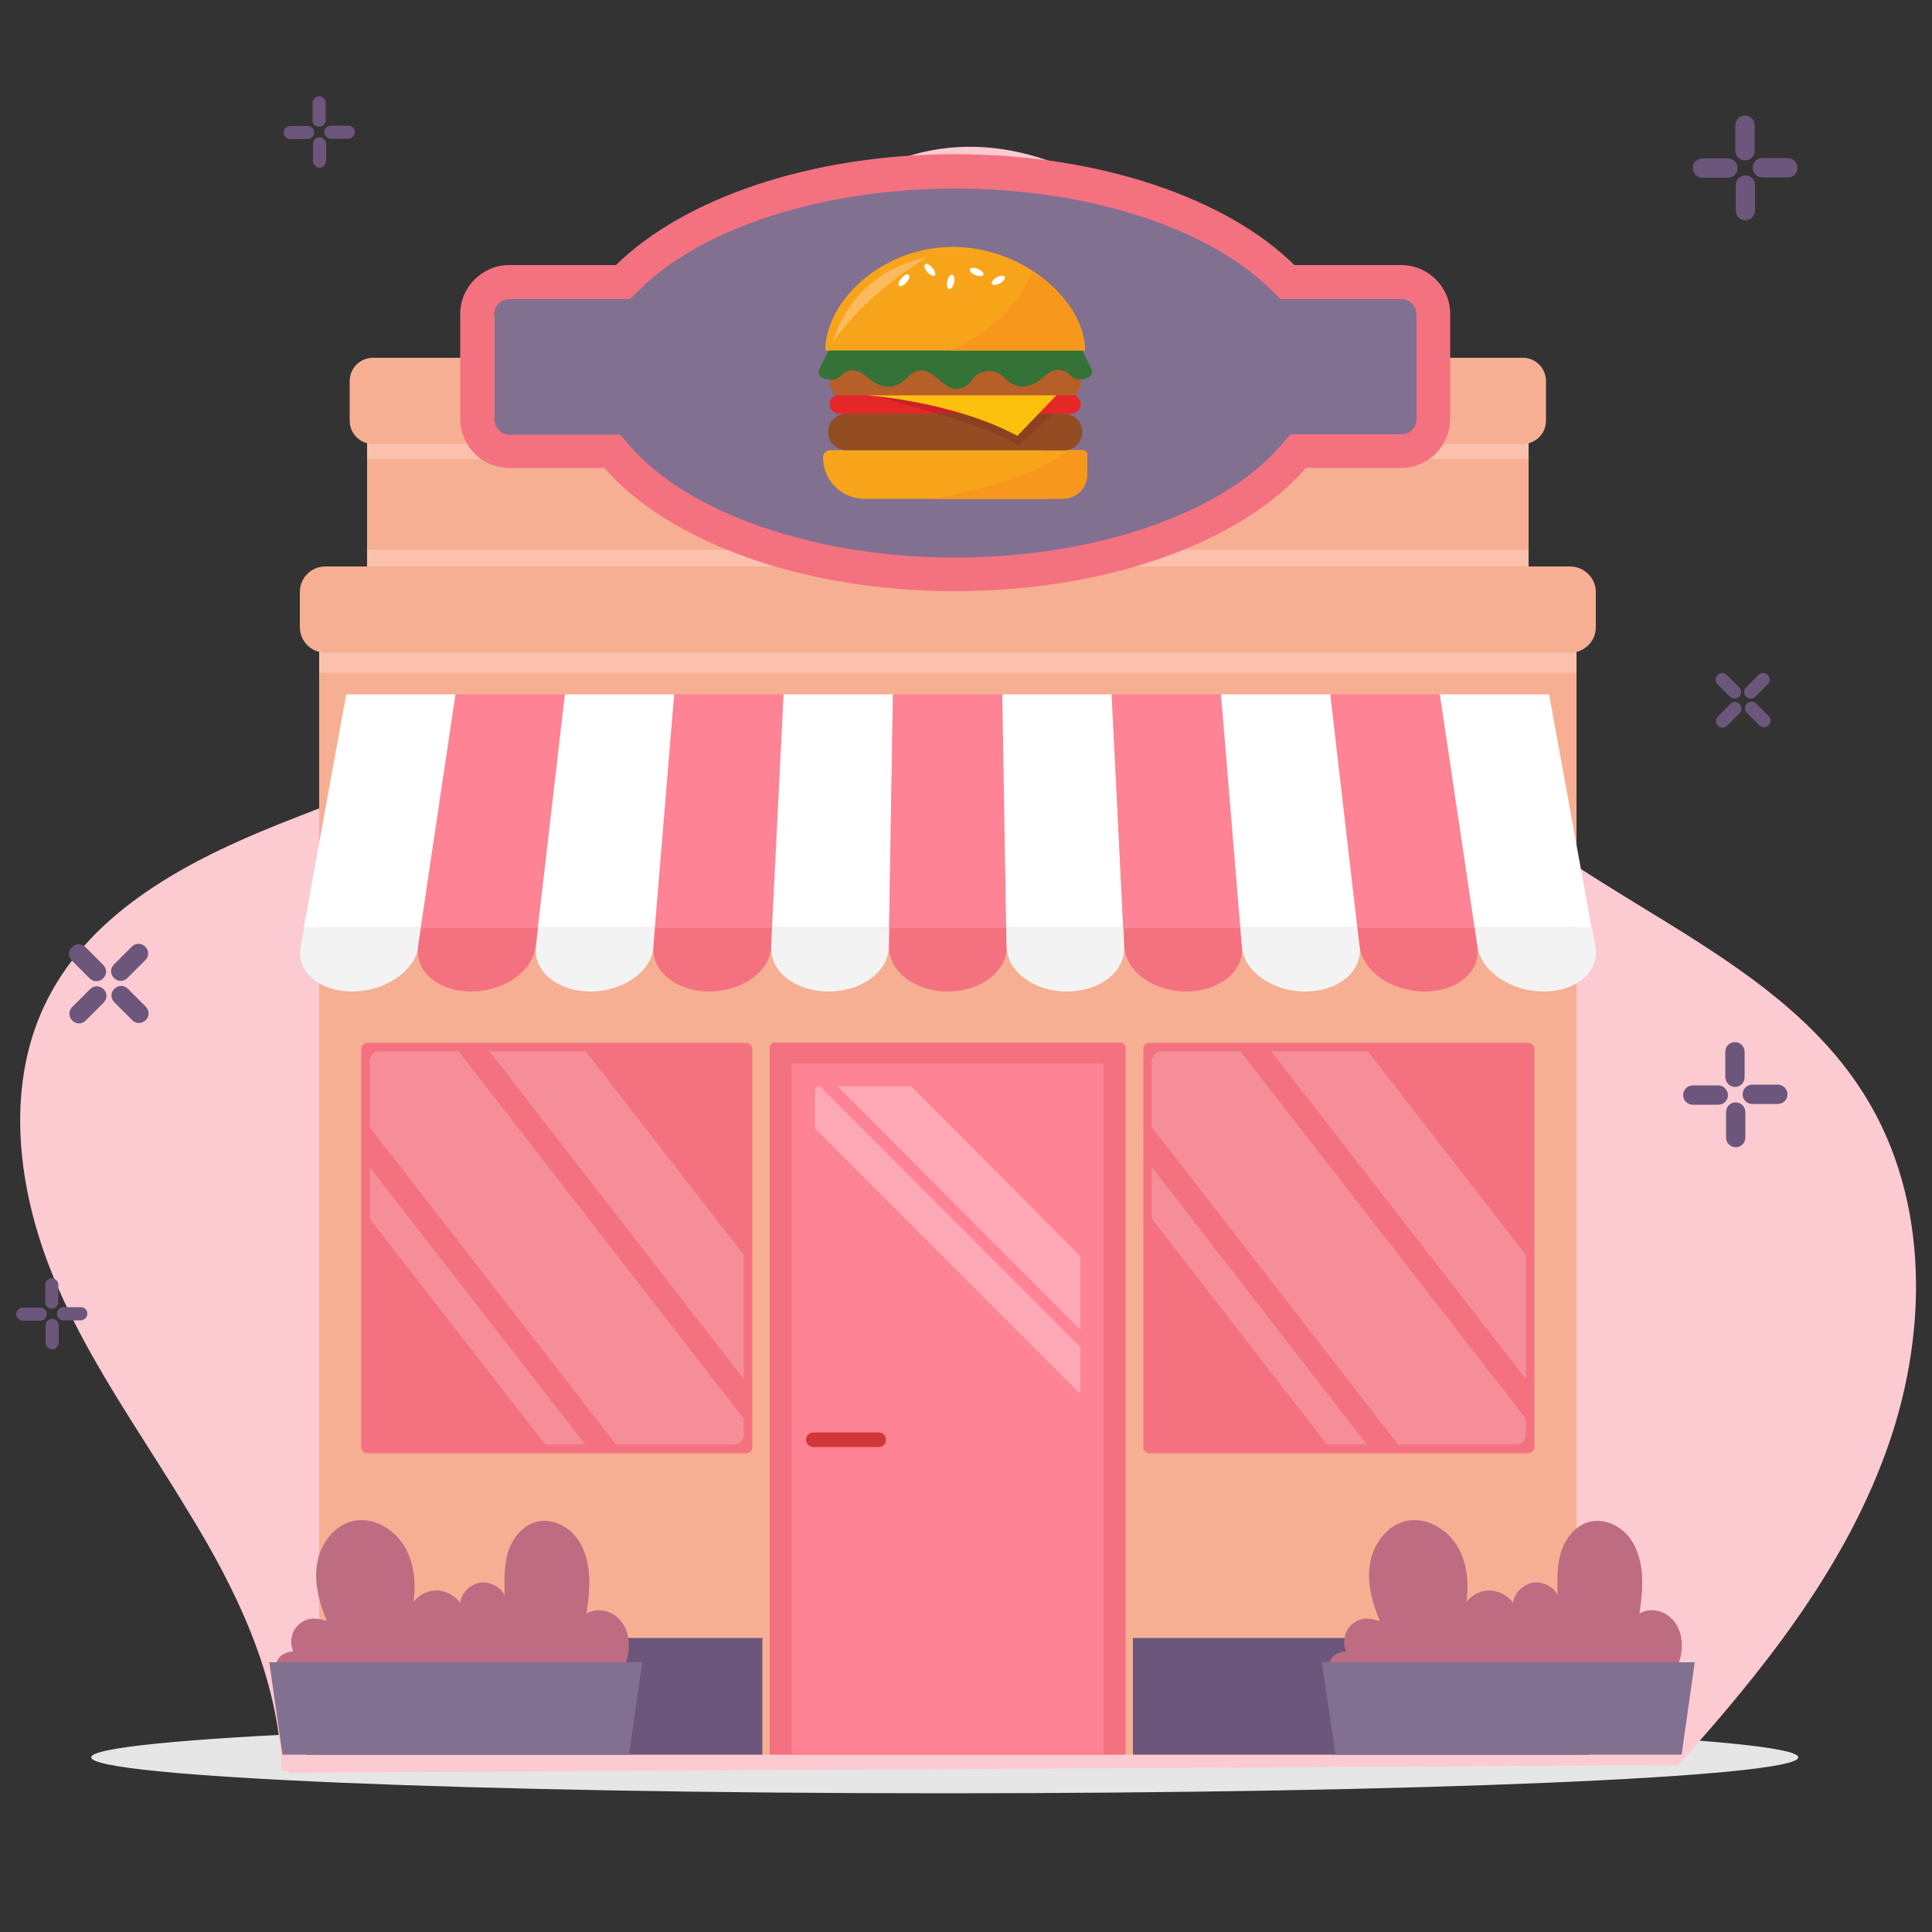 <?xml version="1.0" encoding="utf-8"?>
<!-- Generator: Adobe Illustrator 26.0.1, SVG Export Plug-In . SVG Version: 6.00 Build 0)  -->
<svg version="1.1" id="Character" xmlns="http://www.w3.org/2000/svg" xmlns:xlink="http://www.w3.org/1999/xlink" x="0px" y="0px"
	 viewBox="0 0 500 500" enable-background="new 0 0 500 500" xml:space="preserve">
<rect x="0" y="0" width="500" height="500" fill="#333333" stroke="none"/>
<path fill="#E6E6E6" d="M465.4,454.8c0,5.1-98.9,9.3-220.9,9.3c-122,0-220.9-4.2-220.9-9.3c0-5.1,98.9-9.3,220.9-9.3
	C366.5,445.6,465.4,449.7,465.4,454.8z"/>
<path fill="#FCCAD1" d="M434.3,456.8c21.6-24,42.2-49.8,53.4-80c11.3-30.2,12-65.9-5.1-93.3c-24.2-39-76-51.4-106.7-85.6
	c-16.6-18.5-26-42.2-34.9-65.5c-8.9-23.2-18-47-34.2-65.9s-41.2-32.2-65.7-27.6c-29.1,5.5-48.2,33.6-59.8,60.9
	c-11.6,27.3-20,57.4-41.3,78c-18.4,17.8-43.8,25.9-67.6,35.4c-23.8,9.5-48.3,22.4-60,45.2c-11,21.4-8.2,47.6,0.6,70
	c8.8,22.4,23.2,42,35.6,62.6C61.2,411.4,72.1,434,72.9,458c0,0.2,2.1,0.5,2.1,0.8L434.3,456.8z"/>
<rect x="95" y="114.7" fill="#F6AF93" width="300.6" height="31.9"/>
<rect x="95" y="110.2" fill="#FCC1AC" width="300.6" height="8.6"/>
<rect x="95" y="142.3" fill="#FCC1AC" width="300.6" height="8.6"/>
<rect x="82.6" y="168.9" fill="#F6AF93" width="325.4" height="285.2"/>
<rect x="82.6" y="165.5" fill="#FCC1AC" width="325.4" height="8.6"/>
<g>
	<polygon fill="#FFFFFF" points="108.9,240.1 78.6,240.1 89.6,179.7 117.9,179.7 	"/>
	<path fill="#F3F3F3" d="M91.1,256.6L91.1,256.6c-8.5,0-14.5-5.2-13.3-11.6l0.9-4.9h30.3l-0.7,4.9
		C107.3,251.4,99.6,256.6,91.1,256.6z"/>
	<polygon fill="#FD8395" points="139.2,240.1 108.9,240.1 117.9,179.7 146.2,179.7 	"/>
	<path fill="#F47280" d="M121.9,256.6L121.9,256.6c-8.5,0-14.6-5.2-13.7-11.6l0.7-4.9h30.3l-0.6,4.9
		C137.9,251.4,130.4,256.6,121.9,256.6z"/>
	<polygon fill="#FFFFFF" points="169.5,240.1 139.2,240.1 146.2,179.7 174.5,179.7 	"/>
	<path fill="#F3F3F3" d="M152.8,256.6L152.8,256.6c-8.5,0-14.8-5.2-14.1-11.6l0.6-4.9h30.3l-0.4,4.9
		C168.6,251.4,161.3,256.6,152.8,256.6z"/>
	<polygon fill="#FD8395" points="199.8,240.1 169.5,240.1 174.5,179.7 202.8,179.7 	"/>
	<path fill="#F47280" d="M183.6,256.6L183.6,256.6c-8.5,0-15-5.2-14.5-11.6l0.4-4.9h30.3l-0.2,4.9
		C199.3,251.4,192.1,256.6,183.6,256.6z"/>
	<polygon fill="#FFFFFF" points="230.1,240.1 199.8,240.1 202.8,179.7 231.1,179.7 	"/>
	<path fill="#F3F3F3" d="M214.4,256.6L214.4,256.6c-8.5,0-15.2-5.2-14.8-11.6l0.2-4.9h30.3l-0.1,4.9
		C230,251.4,223,256.6,214.4,256.6z"/>
	<polygon fill="#FD8395" points="260.4,240.1 230.1,240.1 231.1,179.7 259.4,179.7 	"/>
	<path fill="#F47280" d="M245.3,256.6L245.3,256.6c-8.5,0-15.3-5.2-15.2-11.6l0.1-4.9h30.3l0.1,4.9
		C260.6,251.4,253.8,256.6,245.3,256.6z"/>
	<polygon fill="#FFFFFF" points="290.7,240.1 260.4,240.1 259.4,179.7 287.7,179.7 	"/>
	<path fill="#F3F3F3" d="M276.1,256.6L276.1,256.6c-8.5,0-15.5-5.2-15.6-11.6l-0.1-4.9h30.3l0.2,4.9
		C291.3,251.4,284.7,256.6,276.1,256.6z"/>
	<polygon fill="#FD8395" points="321,240.1 290.7,240.1 287.7,179.7 316,179.7 	"/>
	<path fill="#F47280" d="M307,256.6L307,256.6c-8.5,0-15.7-5.2-16-11.6l-0.2-4.9H321l0.4,4.9C322,251.4,315.5,256.6,307,256.6z"/>
	<polygon fill="#FFFFFF" points="351.3,240.1 321,240.1 316,179.7 344.3,179.7 	"/>
	<path fill="#F3F3F3" d="M337.8,256.6L337.8,256.6c-8.5,0-15.9-5.2-16.4-11.6l-0.4-4.9h30.3l0.6,4.9
		C352.6,251.4,346.3,256.6,337.8,256.6z"/>
	<polygon fill="#FFFFFF" points="411.9,240.1 381.6,240.1 372.6,179.7 400.9,179.7 	"/>
	<path fill="#F3F3F3" d="M399.5,256.6L399.5,256.6c-8.5,0-16.2-5.2-17.1-11.6l-0.7-4.9h30.3l0.9,4.9
		C414,251.4,408,256.6,399.5,256.6z"/>
	<polygon fill="#FD8395" points="381.6,240.1 351.3,240.1 344.3,179.7 372.6,179.7 	"/>
	<path fill="#F47280" d="M368.7,256.6L368.7,256.6c-8.5,0-16-5.2-16.8-11.6l-0.6-4.9h30.3l0.7,4.9
		C383.3,251.4,377.2,256.6,368.7,256.6z"/>
</g>
<path fill="#F6AF93" d="M413,153.2v9.1c0,3.7-3,6.6-6.6,6.6H84.2c-3.7,0-6.6-3-6.6-6.6v-9.1c0-3.7,3-6.6,6.6-6.6h322.1
	C410,146.6,413,149.6,413,153.2z"/>
<path fill="#F6AF93" d="M400.1,98.6v10.3c0,3.3-2.7,6-6,6H96.5c-3.3,0-6-2.7-6-6V98.6c0-3.3,2.7-6,6-6h297.7
	C397.4,92.6,400.1,95.3,400.1,98.6z"/>
<rect x="293.2" y="423.9" fill="#6C567B" width="118.2" height="30.2"/>
<rect x="79.2" y="423.9" fill="#6C567B" width="118.1" height="30.2"/>
<g>
	<g>
		<rect x="316.9" y="378.3" fill="#F6AF93" width="22.9" height="7.8"/>
		<rect x="333.6" y="386.9" fill="#F6AF93" width="22.9" height="7.8"/>
		<rect x="108.9" y="409.3" fill="#F6AF93" width="22.9" height="7.8"/>
		<rect x="97.4" y="400.4" fill="#F6AF93" width="22.9" height="7.8"/>
		<rect x="367.5" y="402.6" fill="#F6AF93" width="22.9" height="7.8"/>
		<rect x="302.5" y="398.5" fill="#F6AF93" width="22.9" height="7.8"/>
		<rect x="317.3" y="407.2" fill="#F6AF93" width="22.9" height="7.8"/>
	</g>
</g>
<g>
	<g>
		<path fill="#F47280" d="M291.3,454.1h-92.1v-183c0-0.7,0.6-1.3,1.3-1.3h89.5c0.7,0,1.3,0.6,1.3,1.3V454.1z"/>
		<path fill="#FD8395" d="M285.6,454.1h-80.7V275.9c0-0.4,0.3-0.7,0.7-0.7h79.3c0.4,0,0.7,0.3,0.7,0.7V454.1z"/>
		<g>
			<path fill="#FD8395" d="M281.2,367h-71.7c-0.4,0-0.7-0.3-0.7-0.7v-86.7c0-0.4,0.3-0.7,0.7-0.7h71.7c0.4,0,0.7,0.3,0.7,0.7v86.7
				C281.9,366.7,281.6,367,281.2,367z"/>
			<path fill="#FD8395" d="M279.6,282.2v81.6c0,0.6-0.5,1.1-1.1,1.1H212c-0.6,0-1.1-0.5-1.1-1.1v-81.6c0-0.6,0.5-1.1,1.1-1.1h66.6
				C279.2,281.1,279.6,281.6,279.6,282.2z"/>
			<g opacity="0.3">
				<path fill="#FFFFFF" d="M279.6,348.6v12.2L210.9,292v-9.8c0-0.6,0.5-1.1,1.1-1.1h0.2L279.6,348.6z"/>
				<polygon fill="#FFFFFF" points="279.6,325.1 279.6,344.2 216.7,281.1 235.8,281.1 				"/>
			</g>
		</g>
		<path fill="#D23737" d="M227.4,374.5h-16.9c-1,0-1.9-0.8-1.9-1.9l0,0c0-1,0.8-1.9,1.9-1.9h16.9c1,0,1.9,0.8,1.9,1.9l0,0
			C229.3,373.7,228.5,374.5,227.4,374.5z"/>
	</g>
	<g>
		<g>
			<path fill="#F47280" d="M193.1,376.1h-98c-0.9,0-1.6-0.7-1.6-1.6v-103c0-0.9,0.7-1.6,1.6-1.6h98c0.9,0,1.6,0.7,1.6,1.6v103
				C194.8,375.4,194,376.1,193.1,376.1z"/>
			<path fill="#F47280" d="M192.5,274.6v96.7c0,1.4-1.1,2.5-2.5,2.5H98.3c-1.4,0-2.5-1.1-2.5-2.5v-96.7c0-1.4,1.1-2.5,2.5-2.5H190
				C191.4,272.1,192.5,273.2,192.5,274.6z"/>
		</g>
		<g opacity="0.2">
			<path fill="#FFFFFF" d="M192.5,367.2v4.1c0,1.4-1.1,2.5-2.5,2.5h-30.6l-63.7-82.1v-17.1c0-1.4,1.1-2.5,2.5-2.5h20.5L192.5,367.2z
				"/>
			<polygon fill="#FFFFFF" points="192.5,324.8 192.5,356.9 126.7,272.1 151.6,272.1 			"/>
			<polygon fill="#FFFFFF" points="151.4,373.8 141.1,373.8 95.7,315.4 95.7,302.1 			"/>
		</g>
	</g>
	<g>
		<g>
			<path fill="#F47280" d="M395.5,376.1h-98c-0.9,0-1.6-0.7-1.6-1.6v-103c0-0.9,0.7-1.6,1.6-1.6h98c0.9,0,1.6,0.7,1.6,1.6v103
				C397.1,375.4,396.4,376.1,395.5,376.1z"/>
			<path fill="#F47280" d="M394.9,274.6v96.7c0,1.4-1.1,2.5-2.5,2.5h-91.7c-1.4,0-2.5-1.1-2.5-2.5v-96.7c0-1.4,1.1-2.5,2.5-2.5h91.7
				C393.7,272.1,394.9,273.2,394.9,274.6z"/>
		</g>
		<g opacity="0.2">
			<path fill="#FFFFFF" d="M394.9,367.2v4.1c0,1.4-1.1,2.5-2.5,2.5h-30.6l-63.7-82.1v-17.1c0-1.4,1.1-2.5,2.5-2.5H321L394.9,367.2z"
				/>
			<polygon fill="#FFFFFF" points="394.9,324.8 394.9,356.9 329,272.1 354,272.1 			"/>
			<polygon fill="#FFFFFF" points="353.7,373.8 343.4,373.8 298.1,315.4 298.1,302.1 			"/>
		</g>
	</g>
</g>
<path fill="#F47280" d="M362.6,68.6H335c-17.3-17.1-50.1-28.7-87.8-28.7c-37.6,0-70.4,11.6-87.8,28.7h-27.6c-7,0-12.7,5.7-12.7,12.7
	v27.1c0,7,5.7,12.7,12.7,12.7h24.6c16.4,18.9,50.9,31.9,90.8,31.9c39.9,0,74.4-13,90.8-31.9h24.6c7,0,12.7-5.7,12.7-12.7V81.4
	C375.4,74.3,369.6,68.6,362.6,68.6z"/>
<path fill="#827091" d="M247.2,144.3c-35.9,0-68.9-11.3-84.1-28.8l-2.6-3h-28.6c-2.2,0-3.9-1.8-3.9-3.9V81.4c0-2.2,1.8-3.9,3.9-3.9
	h31.2l2.6-2.5c16.3-16.1,47.6-26.1,81.6-26.1c34,0,65.3,10,81.6,26.1l2.6,2.5h31.2c2.2,0,3.9,1.8,3.9,3.9v27.1
	c0,2.2-1.8,3.9-3.9,3.9H334l-2.6,3C316.2,133,283.1,144.3,247.2,144.3z"/>
<path fill="#827091" d="M362.6,77.4h-31.2l-2.6-2.5c-16.3-16.1-47.6-26.1-81.6-26.1c-34,0-65.3,10-81.6,26.1l-2.6,2.5h-31.2
	c-2.2,0-3.9,1.8-3.9,3.9v0.4c0.6-0.4,1.3-0.6,2-0.6h31.2l2.6-2.5c16.3-16.1,47.6-26.1,81.6-26.1c34,0,65.3,10,81.6,26.1l2.6,2.5
	h31.2c2.2,0,3.9,1.8,3.9,3.9v26.6c1.1-0.7,1.9-1.9,1.9-3.3V81.4C366.6,79.2,364.8,77.4,362.6,77.4z"/>
<g>
	<g>
		<path fill="#BE6C82" d="M432.1,435.3c1.6-2.5,2.8-5.3,3.1-8.3c0.3-3-0.5-6.2-2.7-8.2c-2.1-2.1-5.7-2.8-8.2-1.2
			c0.5-3.5,0.9-7.1,0.6-10.6c-0.3-3.5-1.4-7.1-3.8-9.8c-2.4-2.6-6.1-4.2-9.6-3.4c-3.7,0.9-6.3,4.2-7.5,7.8c-1.1,3.6-1,7.4-0.9,11.2
			c-1.2-2.3-4-3.6-6.5-3.2c-2.5,0.5-4.7,2.7-5,5.2c-1.4-1.9-3.7-3.1-6-3.2c-2.4,0-4.7,1.1-6.1,3c0.7-5,0.2-10.4-2.5-14.7
			c-2.7-4.3-7.9-7.3-12.9-6.3c-5,1-8.7,5.9-9.5,10.9c-0.9,5.1,0.5,10.3,2.5,15c-1.7-0.4-3.3-0.9-4.9-0.4c-1.7,0.5-3.1,1.7-3.8,3.3
			c-0.7,1.6-0.7,3.5,0,5c-1.1,0-2.3,0.4-3.2,1.1c-0.8,0.8-1.3,1.8-1.5,3c-0.1,1.1,0.2,2.2,0.7,3.3c0.5,1,1.2,1.9,1.8,2.8
			c13.6,1.5,28.1,2,41.8,1.2c7-0.4,13.9-1.1,20.9-1.7C416.3,436.4,424.6,436,432.1,435.3z"/>
		<path fill="#BE6C82" d="M417.1,421.2c0.5-1.9,0.9-4,0.6-6c-0.4-2-1.6-3.9-3.5-4.6c-2.5-0.9-5.5,0.6-6.9,2.9
			c-1.5,2.3-1.9,5-2.3,7.7c-3.2-1.4-7.3,0.2-8.6,3.4c-1.9-2.6-5.3-4.1-8.5-3.7c-3.2,0.4-6.1,2.7-7.3,5.8c0.4-3.5-1.3-7.2-4.2-9.1
			c-2.9-1.9-7.1-1.9-9.9,0.2c-2.8,2.1-3.9,6.3-2.3,9.5c-2.7-0.9-5.5-1.9-8.3-1.6c-2.8,0.4-5.7,2.5-5.8,5.3c-0.2,3,2.6,5.4,5.3,6.7
			c4.2,1.9,8.8,2.5,13.4,2.8c12.5,1,25.1,0.6,37.5-1.2c5.5-0.8,11.5-1.4,16.7-3.3c3.5-1.3,4.8-4.3,5-7.9
			C428.2,422.8,422.1,418.6,417.1,421.2z"/>
	</g>
	<polygon fill="#827091" points="435.2,454.1 345.6,454.1 342.1,430.2 438.6,430.2 	"/>
</g>
<g>
	<g>
		<path fill="#BE6C82" d="M159.6,435.3c1.6-2.5,2.8-5.3,3.1-8.3c0.3-3-0.5-6.2-2.7-8.2c-2.1-2.1-5.7-2.8-8.2-1.2
			c0.5-3.5,0.9-7.1,0.6-10.6c-0.3-3.5-1.4-7.1-3.8-9.8c-2.4-2.6-6.1-4.2-9.6-3.4c-3.7,0.9-6.3,4.2-7.5,7.8c-1.1,3.6-1,7.4-0.9,11.2
			c-1.2-2.3-4-3.6-6.5-3.2c-2.5,0.5-4.7,2.7-5,5.2c-1.4-1.9-3.7-3.1-6-3.2c-2.4,0-4.7,1.1-6.1,3c0.7-5,0.2-10.4-2.5-14.7
			c-2.7-4.3-7.9-7.3-12.9-6.3c-5,1-8.7,5.9-9.5,10.9c-0.9,5.1,0.5,10.3,2.5,15c-1.7-0.4-3.3-0.9-4.9-0.4c-1.7,0.5-3.1,1.7-3.8,3.3
			c-0.7,1.6-0.7,3.5,0,5c-1.1,0-2.3,0.4-3.2,1.1c-0.8,0.8-1.3,1.8-1.5,3c-0.1,1.1,0.2,2.2,0.7,3.3c0.5,1,1.2,1.9,1.8,2.8
			c13.6,1.5,28.1,2,41.8,1.2c7-0.4,13.9-1.1,20.9-1.7C143.8,436.4,152.2,436,159.6,435.3z"/>
		<path fill="#BE6C82" d="M144.6,421.2c0.5-1.9,0.9-4,0.6-6c-0.4-2-1.6-3.9-3.5-4.6c-2.5-0.9-5.5,0.6-6.9,2.9
			c-1.5,2.3-1.9,5-2.3,7.7c-3.2-1.4-7.3,0.2-8.6,3.4c-1.9-2.6-5.3-4.1-8.5-3.7c-3.2,0.4-6.1,2.7-7.3,5.8c0.4-3.5-1.3-7.2-4.2-9.1
			c-2.9-1.9-7.1-1.9-9.9,0.2c-2.8,2.1-3.9,6.3-2.3,9.5c-2.7-0.9-5.5-1.9-8.3-1.6c-2.8,0.4-5.7,2.5-5.8,5.3c-0.2,3,2.6,5.4,5.3,6.7
			c4.2,1.9,8.8,2.5,13.4,2.8c12.5,1,25.1,0.6,37.5-1.2c5.5-0.8,11.5-1.4,16.7-3.3c3.5-1.3,4.8-4.3,5-7.9
			C155.7,422.8,149.6,418.6,144.6,421.2z"/>
	</g>
	<polygon fill="#827091" points="162.8,454.1 73.1,454.1 69.7,430.2 166.2,430.2 	"/>
</g>
<g>
	<g>
		<g>
			<path fill="#6C567B" d="M451.6,41.5c1.4,0,2.5-1.1,2.5-2.5v-6.6c0-1.4-1.1-2.5-2.5-2.5s-2.5,1.1-2.5,2.5V39
				C449.1,40.4,450.2,41.5,451.6,41.5z"/>
			<path fill="#6C567B" d="M462.7,40.9h-6.6c-1.4,0-2.5,1.1-2.5,2.5c0,1.4,1.1,2.5,2.5,2.5h6.6c1.4,0,2.5-1.1,2.5-2.5
				C465.1,42,464,40.9,462.7,40.9z"/>
			<path fill="#6C567B" d="M451.7,45.4c-1.4,0-2.5,1.1-2.5,2.5v6.6c0,1.4,1.1,2.5,2.5,2.5s2.5-1.1,2.5-2.5v-6.6
				C454.2,46.5,453.1,45.4,451.7,45.4z"/>
			<path fill="#6C567B" d="M447.2,41h-6.6c-1.4,0-2.5,1.1-2.5,2.5c0,1.4,1.1,2.5,2.5,2.5h6.6c1.4,0,2.5-1.1,2.5-2.5
				C449.7,42.2,448.6,41,447.2,41z"/>
		</g>
	</g>
	<g>
		<g>
			<path fill="#6C567B" d="M449,281.3c1.4,0,2.5-1.1,2.5-2.5v-6.6c0-1.4-1.1-2.5-2.5-2.5c-1.4,0-2.5,1.1-2.5,2.5v6.6
				C446.6,280.2,447.7,281.3,449,281.3z"/>
			<path fill="#6C567B" d="M460.1,280.7h-6.6c-1.4,0-2.5,1.1-2.5,2.5c0,1.4,1.1,2.5,2.5,2.5h6.6c1.4,0,2.5-1.1,2.5-2.5
				C462.6,281.9,461.5,280.7,460.1,280.7z"/>
			<path fill="#6C567B" d="M449.2,285.3c-1.4,0-2.5,1.1-2.5,2.5v6.6c0,1.4,1.1,2.5,2.5,2.5s2.5-1.1,2.5-2.5v-6.6
				C451.7,286.4,450.5,285.3,449.2,285.3z"/>
			<path fill="#6C567B" d="M444.7,280.9h-6.6c-1.4,0-2.5,1.1-2.5,2.5c0,1.4,1.1,2.5,2.5,2.5h6.6c1.4,0,2.5-1.1,2.5-2.5
				C447.1,282,446,280.9,444.7,280.9z"/>
		</g>
	</g>
	<g>
		<g>
			<path fill="#6C567B" d="M29.5,253.1c1,1,2.5,1,3.5,0l4.6-4.6c1-1,1-2.5,0-3.5c-1-1-2.5-1-3.5,0l-4.6,4.6
				C28.5,250.6,28.5,252.1,29.5,253.1z"/>
			<path fill="#6C567B" d="M37.7,260.5l-4.6-4.6c-1-1-2.5-1-3.5,0c-1,1-1,2.5,0,3.5l4.6,4.6c1,1,2.5,1,3.5,0
				C38.7,263.1,38.7,261.5,37.7,260.5z"/>
			<path fill="#6C567B" d="M26.8,256c-1-1-2.5-1-3.5,0l-4.6,4.6c-1,1-1,2.5,0,3.5c1,1,2.5,1,3.5,0l4.6-4.6
				C27.8,258.5,27.8,256.9,26.8,256z"/>
			<path fill="#6C567B" d="M26.7,249.7l-4.6-4.6c-1-1-2.5-1-3.5,0c-1,1-1,2.5,0,3.5l4.6,4.6c1,1,2.5,1,3.5,0
				C27.7,252.2,27.7,250.7,26.7,249.7z"/>
		</g>
	</g>
	<g>
		<g>
			<path fill="#6C567B" d="M82.6,32.8c0.9,0,1.7-0.8,1.7-1.7v-4.5c0-0.9-0.8-1.7-1.7-1.7s-1.7,0.8-1.7,1.7v4.5
				C80.9,32.1,81.6,32.8,82.6,32.8z"/>
			<path fill="#6C567B" d="M90.1,32.5h-4.5c-0.9,0-1.7,0.8-1.7,1.7c0,0.9,0.8,1.7,1.7,1.7h4.5c0.9,0,1.7-0.8,1.7-1.7
				C91.8,33.2,91,32.5,90.1,32.5z"/>
			<path fill="#6C567B" d="M82.7,35.5c-0.9,0-1.7,0.8-1.7,1.7v4.5c0,0.9,0.8,1.7,1.7,1.7c0.9,0,1.7-0.8,1.7-1.7v-4.5
				C84.3,36.3,83.6,35.5,82.7,35.5z"/>
			<path fill="#6C567B" d="M79.6,32.6h-4.5c-0.9,0-1.7,0.8-1.7,1.7c0,0.9,0.8,1.7,1.7,1.7h4.5c0.9,0,1.7-0.8,1.7-1.7
				C81.3,33.3,80.5,32.6,79.6,32.6z"/>
		</g>
	</g>
	<g>
		<g>
			<path fill="#6C567B" d="M13.4,338.7c0.9,0,1.7-0.8,1.7-1.7v-4.5c0-0.9-0.8-1.7-1.7-1.7c-0.9,0-1.7,0.8-1.7,1.7v4.5
				C11.7,337.9,12.5,338.7,13.4,338.7z"/>
			<path fill="#6C567B" d="M20.9,338.3h-4.5c-0.9,0-1.7,0.8-1.7,1.7c0,0.9,0.8,1.7,1.7,1.7h4.5c0.9,0,1.7-0.8,1.7-1.7
				C22.6,339,21.9,338.3,20.9,338.3z"/>
			<path fill="#6C567B" d="M13.5,341.3c-0.9,0-1.7,0.8-1.7,1.7v4.5c0,0.9,0.8,1.7,1.7,1.7c0.9,0,1.7-0.8,1.7-1.7V343
				C15.2,342.1,14.4,341.3,13.5,341.3z"/>
			<path fill="#6C567B" d="M10.4,338.4H5.9c-0.9,0-1.7,0.8-1.7,1.7c0,0.9,0.8,1.7,1.7,1.7h4.5c0.9,0,1.7-0.8,1.7-1.7
				C12.1,339.1,11.3,338.4,10.4,338.4z"/>
		</g>
	</g>
	<g>
		<g>
			<path fill="#6C567B" d="M450.1,180.3c0.7-0.7,0.7-1.7,0-2.4l-3.2-3.2c-0.7-0.7-1.7-0.7-2.4,0c-0.7,0.7-0.7,1.7,0,2.4l3.2,3.2
				C448.4,180.9,449.4,180.9,450.1,180.3z"/>
			<path fill="#6C567B" d="M455.1,174.7l-3.2,3.2c-0.7,0.7-0.7,1.7,0,2.4c0.7,0.7,1.7,0.7,2.4,0l3.2-3.2c0.7-0.7,0.7-1.7,0-2.4
				C456.9,174,455.8,174,455.1,174.7z"/>
			<path fill="#6C567B" d="M452.1,182.1c-0.7,0.7-0.7,1.7,0,2.4l3.2,3.2c0.7,0.7,1.7,0.7,2.4,0c0.7-0.7,0.7-1.7,0-2.4l-3.2-3.2
				C453.8,181.4,452.7,181.4,452.1,182.1z"/>
			<path fill="#6C567B" d="M447.8,182.2l-3.2,3.2c-0.7,0.7-0.7,1.7,0,2.4c0.7,0.7,1.7,0.7,2.4,0l3.2-3.2c0.7-0.7,0.7-1.7,0-2.4
				C449.5,181.5,448.4,181.5,447.8,182.2z"/>
		</g>
	</g>
</g>
<g>
	<g>
		<path fill="#F8A41A" d="M270.7,129.1h-47c-5.9,0-10.7-4.8-10.7-10.7v0c0-1,0.9-1.9,1.9-1.9h64.6c1,0,1.9,0.9,1.9,1.9v0
			C281.4,124.3,276.6,129.1,270.7,129.1z"/>
		<path fill="#F7971C" d="M281.4,122.8v-5.2c0-0.6-0.5-1.1-1.1-1.1h-3.5c-8.1,6.3-22.4,10.1-35,12.6h33.3
			C278.6,129.1,281.4,126.3,281.4,122.8z"/>
	</g>
	<path fill="#E62728" d="M277.2,102.1h-60c-1.4,0-2.5,1.1-2.5,2.5v0c0,1.4,1.1,2.5,2.5,2.5h60c1.4,0,2.5-1.1,2.5-2.5v0
		C279.7,103.2,278.5,102.1,277.2,102.1z"/>
	<path fill="#8C401F" d="M269.5,116.5h6c2.2,0,4-1.8,4-4V111c0-1.4-0.7-2.7-1.9-3.4C276.4,111.8,272.4,114.8,269.5,116.5z"/>
	<path fill="#B75F28" d="M278.4,102.3h-61.7c-1.2-0.9-1.9-1.6-1.9-2.5v-6.5c0-0.9,0.7-1.6,1.6-1.6h61.7c0.9,0,1.6,0.7,1.6,1.6v6.5
		C279.7,100.7,278.9,101.4,278.4,102.3z"/>
	<path fill="#347237" d="M282.4,95.3c0,0-2.8-5.5-2.8-5.5h-30.5h-3.7h-30.5c0,0-2.8,5.5-2.8,5.5c-1.4,2.8,3.2,3.5,4.7,2.6
		c0.6-0.4,1.1-1,1.7-1.4c1.9-1.3,4.1-0.5,5.7,0.9c0,0,5.4,5.7,10.4,0.5c1.7-1.8,3.7-2.7,5.9-1.5c2,1.1,3.6,3.2,5.7,4
		c1.5,0.6,3.1,0.1,4.4-1c0.8-0.7,1.3-1.8,2.2-2.4c2.4-1.5,5.3-1.2,7.2,0.8c5,5.3,10.4-0.5,10.4-0.5c1.6-1.5,3.8-2.2,5.7-0.9
		c0.6,0.4,1.1,1,1.7,1.4C279.1,98.7,283.8,98.1,282.4,95.3z"/>
	<path fill="#F8A41A" d="M213.6,90.7L213.6,90.7c0-12.6,14.5-26.8,33-26.8h0c18.5,0,34.2,14.2,34.2,26.8v0H213.6z"/>
	<path fill="#F7971C" d="M267,70.4c-4,10.6-13.2,16.8-21.1,20.3h34.8C280.5,82.6,273.9,74.1,267,70.4z"/>
	<g>
		<path fill="#FFFFFF" d="M234.6,73.1c-0.7,0.8-1.5,1.2-1.9,0.9c-0.4-0.3-0.1-1.2,0.6-2c0.7-0.8,1.5-1.2,1.9-0.9
			C235.5,71.5,235.3,72.3,234.6,73.1z"/>
		<path fill="#FFFFFF" d="M258.8,73.3c-0.9,0.5-1.8,0.6-2.1,0.2c-0.2-0.4,0.3-1.2,1.2-1.7c0.9-0.5,1.8-0.6,2.1-0.2
			C260.3,72.1,259.7,72.8,258.8,73.3z"/>
		
			<ellipse transform="matrix(0.208 -0.978 0.978 0.208 123.456 298.457)" fill="#FFFFFF" cx="246.1" cy="73" rx="1.9" ry="0.9"/>
		<path fill="#FFFFFF" d="M241.3,69.3c0.7,0.8,1,1.7,0.6,2c-0.4,0.3-1.2-0.1-1.9-0.9c-0.7-0.8-1-1.7-0.6-2S240.6,68.5,241.3,69.3z"
			/>
		<path fill="#FFFFFF" d="M253.1,69.6c1,0.4,1.6,1.1,1.4,1.5c-0.2,0.4-1.1,0.5-2.1,0.1c-1-0.4-1.6-1.1-1.4-1.5
			C251.2,69.2,252.1,69.2,253.1,69.6z"/>
	</g>
	<path fill="#C92127" d="M226.6,102.5l17,4.8h10.5C254.2,107.4,243.9,102.7,226.6,102.5z"/>
	<path fill="#944C22" d="M275.4,116.5H219c-2.6,0-4.7-2.1-4.7-4.7v0c0-2.6,2.1-4.7,4.7-4.7h56.4c2.6,0,4.7,2.1,4.7,4.7v0
		C280.1,114.4,278,116.5,275.4,116.5z"/>
	<path fill="#8C401F" d="M242.4,107c0,0,16.3,4.7,21.2,8.4l8.8-8.3L242.4,107z"/>
	<path fill="#FCC10E" d="M263.3,112.8l10.1-10.5l-49.2,0C224.2,102.3,246.6,103.8,263.3,112.8z"/>
	<path fill="#FBBA5D" d="M215.5,88.7c0,0,4.1-18,24.2-22C239.7,66.8,224.6,75.3,215.5,88.7z"/>
</g>
</svg>
